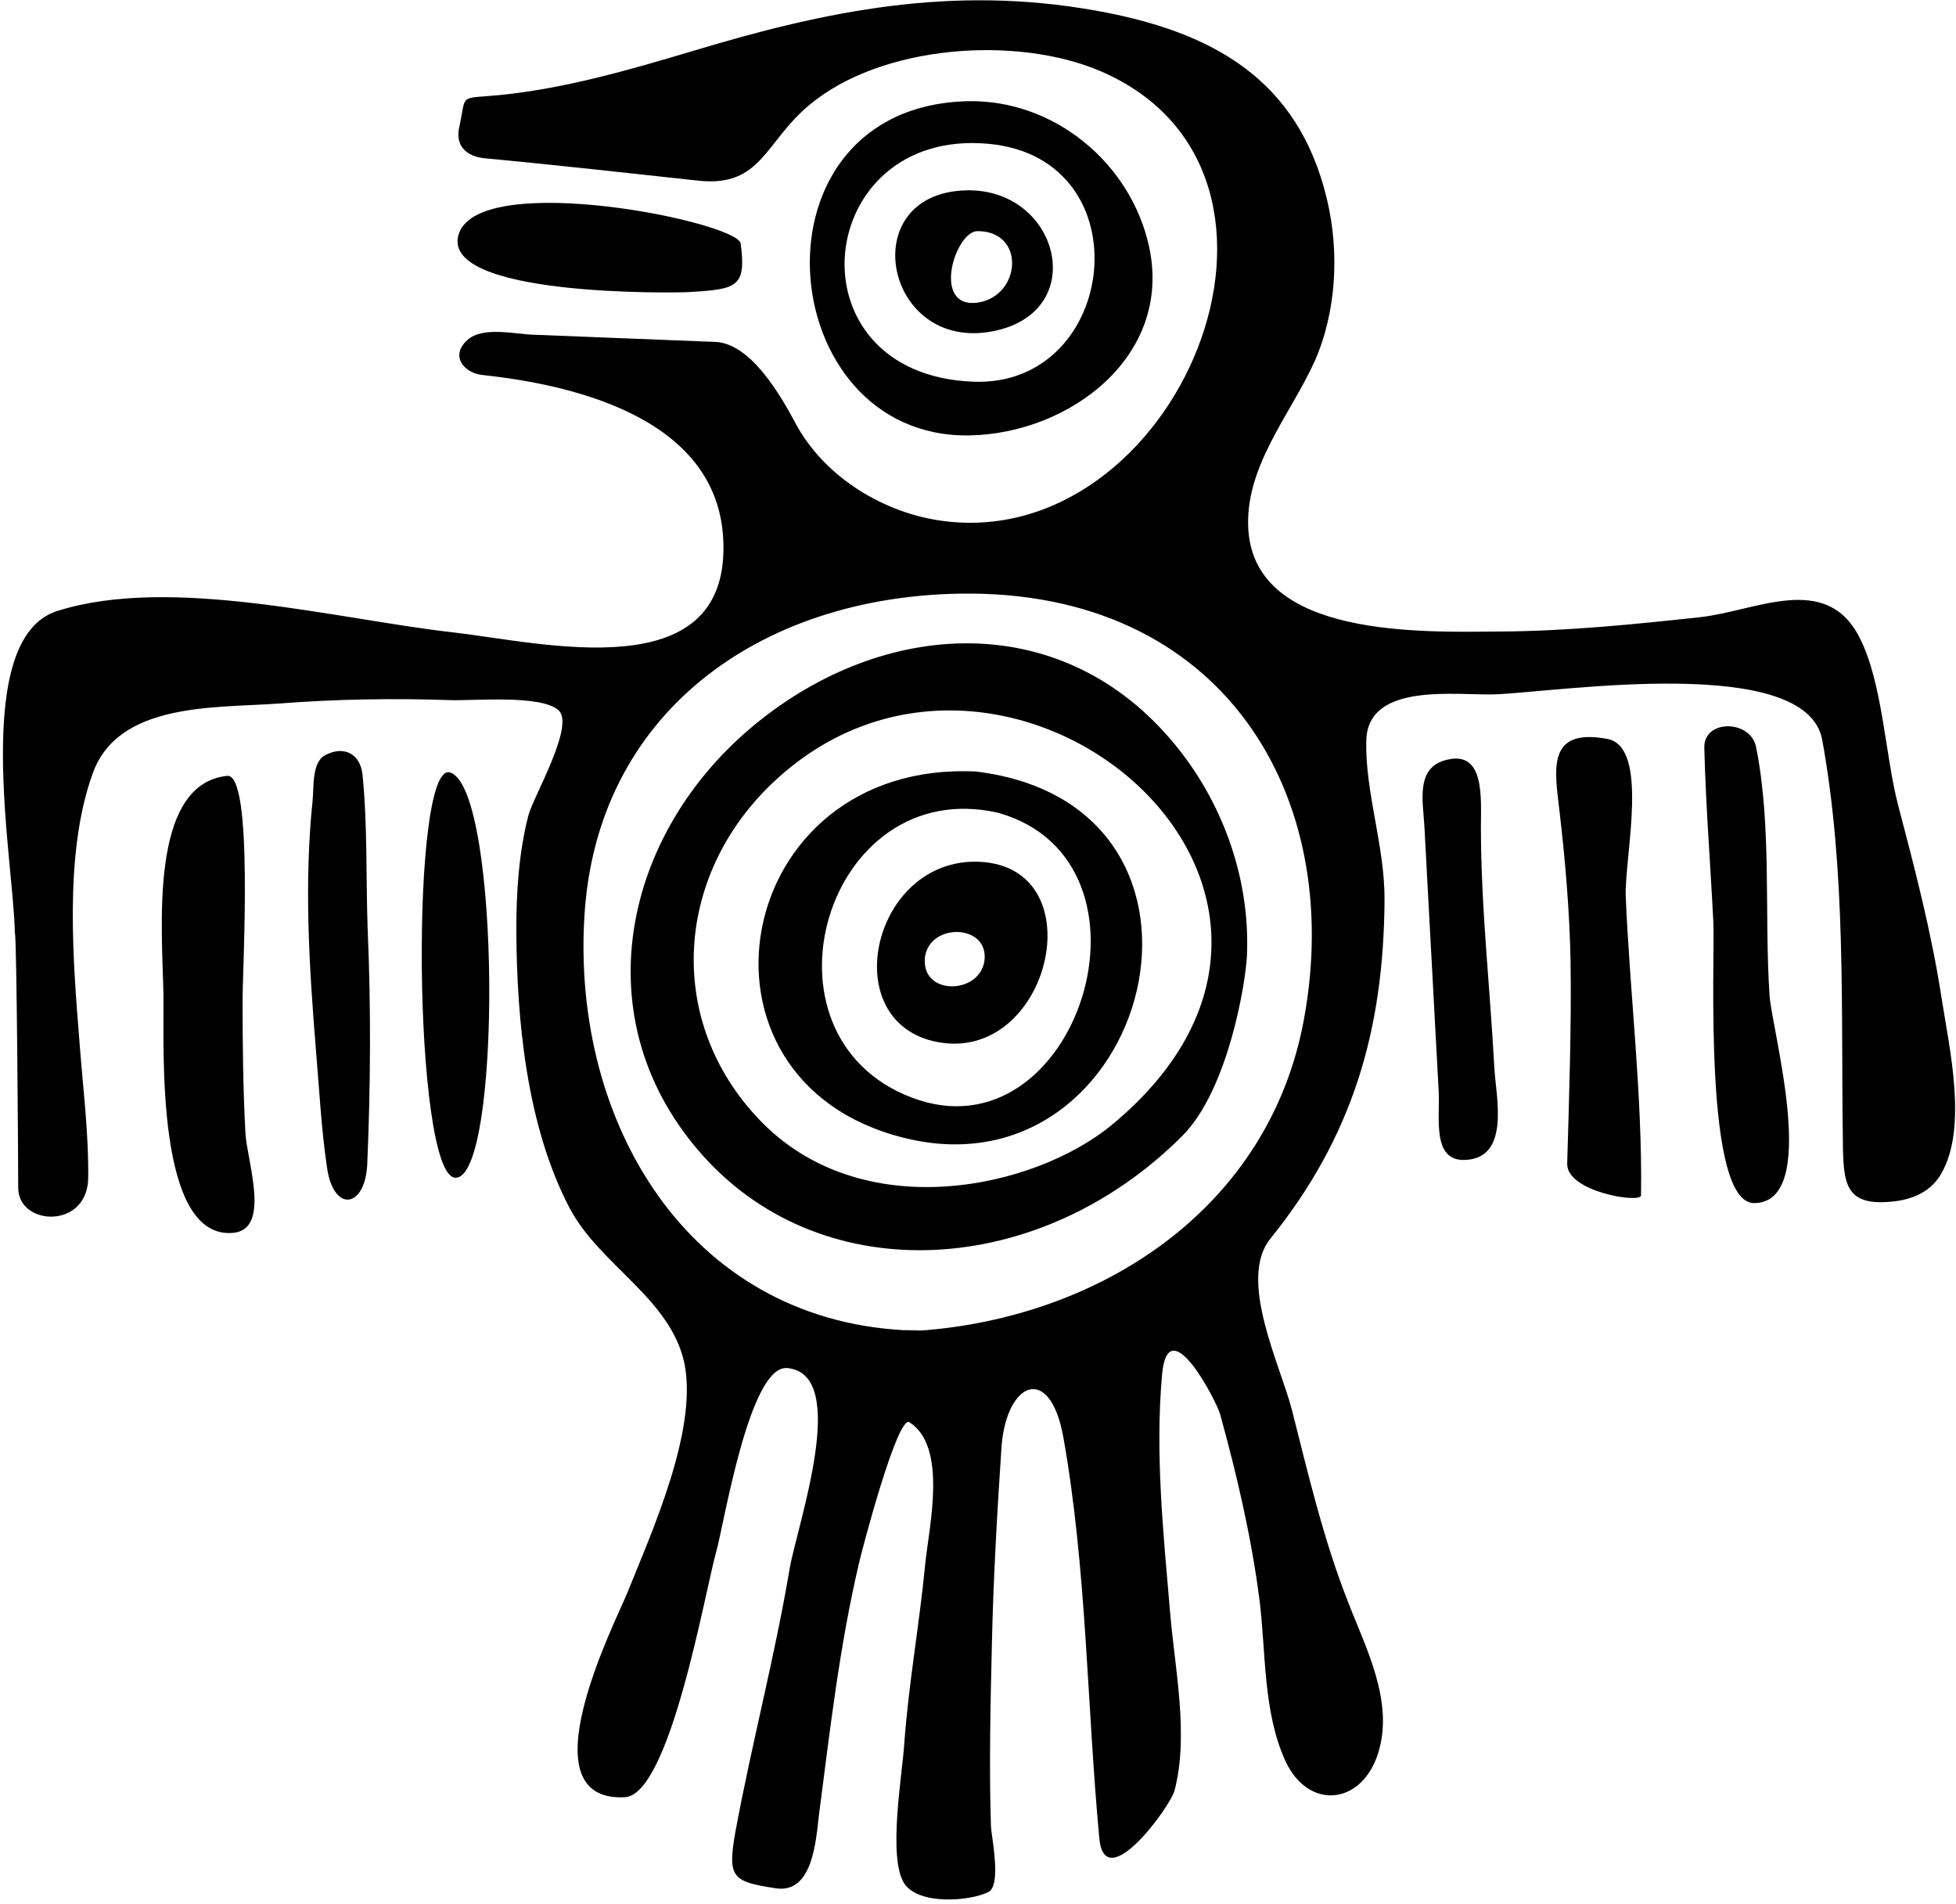 <?xml version="1.0" encoding="utf-8"?>
<!-- Generator: Adobe Illustrator 21.0.2, SVG Export Plug-In . SVG Version: 6.00 Build 0)  -->
<svg version="1.1" id="hero-tribal-bird-vector" xmlns="http://www.w3.org/2000/svg" xmlns:xlink="http://www.w3.org/1999/xlink"
	 x="0px" y="0px" viewBox="0 0 408 397" style="enable-background:new 0 0 408 397;" xml:space="preserve">
<path d="M188.6,277.4c1.1,0.1,2.1,0.1,3.3,0.1C193.8,277.4,189.6,277.4,188.6,277.4z"/>
<path d="M405,208.2c-2.1-13.7-5.6-27.1-9.1-40.4c-2.7-10.4-3.2-25.6-8.1-35c-7-13.5-21.5-5.4-33.1-4.1c-13.8,1.5-27.7,2.9-41.6,3
	c-16.1,0.1-51.1,1.5-52.7-21.1c-0.9-13.1,8.7-24,13.8-35.2c4.6-10.4,5.2-22.9,2.6-33.8c-6-25.3-24.2-35.1-48.3-39.4
	c-29.7-5.3-55.8-0.1-84.2,8.5c-13.1,3.9-26.2,7.7-39.8,9.1c-9.1,0.9-7.1-0.5-8.7,6.7c-0.9,3.9,1.5,6.1,5.2,6.5
	c15,1.4,30,3.1,44.9,4.7c12.9,1.3,13.7-8.1,22.8-15.7c15-12.7,43.4-14.7,61-7.1c49.4,21.4,15.6,101.3-34,93.6
	c-12.1-1.9-24-9.4-29.8-20.3c-3-5.6-9.3-16.7-16.8-16.9c-12.6-0.5-25.3-1-37.9-1.5c-3.7-0.1-10.5-1.8-13.7,1.1
	c-3.7,3.3-0.7,6.9,3.1,7.3c20.6,2.2,49.9,9.7,50.3,35.4c0.6,29.9-37.4,20.5-56.2,18.3c-24.2-2.7-58.9-12-82.7-4.5
	c-18.3,5.7-9.1,52.3-8.9,67.2c0.4,0,0.7,48.6,0.7,53.2c0.1,7.9,14.5,8.6,14.6-2.2c0.1-9-1-17.9-1.7-26.8
	c-1.4-17.7-3.5-40.4,2.6-57.4c5.3-15.1,25.8-13.7,39.1-14.7c11.7-0.9,23.6-1.1,35.3-0.7c4.9,0.2,19-1.2,22.8,2.1
	c3.5,3.2-5.3,18.1-6.3,22c-2,7.9-2.5,15.9-2.5,24c0.1,18.9,2.2,40.8,11.1,57.8c6.3,12,21.2,18.9,24,32.6c2.7,14-6.9,35.1-12,47.8
	c-2.5,6.1-21.6,43.5-0.5,42.5c9.5-0.4,16.8-43.2,19.1-51.2c1.6-5.6,6.9-39,14.8-38.3c13.3,1.2,2,33,0.5,41.9
	c-3.1,18.4-7.9,36.4-11.3,54.8c-1.7,9.6-0.7,10.4,8.5,11.8c7.7,1.1,8.3-10.2,8.9-15.1c2.3-17.7,4.3-35.4,8.4-52.8
	c0.5-2.3,8-30.9,10.5-29.3c8,5.1,4.1,21.7,3.3,29.5c-1.2,12.6-3.5,25.1-4.4,37.8c-0.4,6.2-3.5,23.8,0.1,29
	c3.1,4.4,13.5,3.6,17.4,1.7c2.9-1.3,0.7-11.5,0.6-13.8c-0.4-12.6-0.1-25.4,0.2-38c0.3-13.7,1.1-27.4,2-41c1-13.7,10.1-17.6,12.9-2.1
	c4.9,27.5,4.9,55.8,7.5,83.6c1.1,12.3,14.8-6.5,15.7-9.9c3-11.5,0.1-25.2-0.9-36.8c-1.4-16.6-3.2-33.3-1.7-50
	c1.3-13.8,11.3,5.5,12.1,8.3c3.5,12.7,6.5,25.5,8.2,38.6c1.4,11.1,0.7,23.3,5.4,33.7c4.8,10.4,16,9.3,19.4-1.7
	c3.3-10.7-2.6-21.8-6.3-31.4c-5.1-12.9-8.3-26.6-11.7-40c-2.4-9.4-11.4-27.3-4.5-35.8c17.1-21.2,23.6-43.3,23.8-70.5
	c0.1-11.3-4.1-22.6-3.8-33.4c0.3-12.3,19-9.3,27-9.6c13.7-0.6,64.8-8.5,68.1,9.5c5,27.5,3.9,55.8,4.3,83.6c0.1,9.1,0.4,13.9,11,12.6
	c3.9-0.5,7.5-2.2,9.5-5.7C410.5,235.2,406.6,218.5,405,208.2z M272,212.5c-7.2,39.5-42.4,62.3-80.2,65c-3.5-0.1-3.9-0.1-3.3-0.1
	c-45.1-2.5-69.2-43.4-66.6-86.3c2.5-42.2,36.3-66.6,78.3-67.3C255,122.9,280.6,165.8,272,212.5z"/>
<path d="M202.3,90.8c20.8-0.4,42.3-16.5,37.4-39.3C235.9,34,219.9,20.8,202,21.1C154.9,22.1,160.9,91.6,202.3,90.8z M206.3,30
	c32.5,3.1,27,50.8-3.3,49.6C164.1,78.1,169.5,26.5,206.3,30z"/>
<path d="M50.6,208.5c0-6.9,2.3-47.2-3.2-46.7c-16.6,1.7-13.5,32.6-13.3,46c0.1,10.8-1.7,50.9,14.6,49.3c7.8-0.8,2.9-14.7,2.5-20.7
	C50.7,227.2,50.6,217.9,50.6,208.5z"/>
<path d="M335.3,154.1c-12.8-2.4-11,6.5-10,15.1c1.2,10.3,2.1,20.8,2.3,31.2c0.2,14.1-0.3,28.2-0.7,42.3c-0.1,5.9,15.4,8.3,15.4,6.6
	c0.3-20.9-2.3-41.6-3.2-62.5C338.9,178.4,344.1,155.8,335.3,154.1z"/>
<path d="M366.3,155.8c-1.1-5.7-10.9-5.9-10.8,0.1c0.3,12.2,1.3,24.5,1.9,36.7c0.3,7.8-2.1,58.3,8.5,58.3c13.9-0.1,3.7-35.9,3.2-43.4
	C368,190.7,369.6,172.2,366.3,155.8z"/>
<path d="M76.7,194c-0.4-10.8,0-21.8-1.1-32.6c-0.5-4.2-3.9-6-7.8-3.9c-2.8,1.5-2.3,6.7-2.6,9.5c-1.8,17.3-0.7,34.8,0.7,52
	c0.7,8.1,1.1,16.3,2.3,24.4c1.3,9.5,7.9,8.7,8.4-0.5C77.3,226.6,77.4,210.3,76.7,194C76.6,192.4,76.7,193.2,76.7,194z"/>
<path d="M76.7,194C76.8,195.6,76.8,194.8,76.7,194L76.7,194z"/>
<path d="M308.9,172.4c0,0.4,0,0.7,0,0.8C308.9,173.2,308.9,173,308.9,172.4c0-0.5,0-0.7,0-0.8C308.9,171.8,308.9,172,308.9,172.4
	c0-5.9,0.9-16.1-7.3-13.9c-6.3,1.6-4.8,8.5-4.5,13.6c1,18.5,2,37,3,55.6c0.3,5.2-1.5,14.4,5.4,14.2c9.7-0.3,6.5-13.3,6.2-19.3
	C310.8,205.9,308.9,189.1,308.9,172.4z"/>
<path d="M93.9,161.1c-8.4-2.7-7.7,83.7,1,84.5C104.7,246.4,104.5,164.5,93.9,161.1z"/>
<path d="M143.9,60.9c9.8-0.6,11.8-1,10.6-10.1c-0.6-4.5-53.6-15.3-58.7-2.3C90.7,62,141.4,61.1,143.9,60.9z"/>
<path d="M157.7,150.9c-28,22.8-36.4,62.1-10.9,90.3c25.2,27.9,70.1,25.4,99.8-4.3c9.7-9.7,13.3-32.4,13.5-37.7
	c0.7-16.3-5.3-32.7-16-45.1C220.8,127,184.4,129.1,157.7,150.9z M231.9,234.6c-16.4,13.5-52.5,21.2-73.7-1.3
	c-19-20.1-17.5-49.4,1.7-68.8C207.8,116.4,291.9,185,231.9,234.6z"/>
<path d="M207,69.1c20.6-3.9,14-30-5.6-29.4C178.1,40.4,184.5,73.4,207,69.1z M203.9,48.2c10.1,0,9.1,13.5,0.1,14.9
	C194.2,64.5,199.2,48.2,203.9,48.2z"/>
<path d="M203.6,160.9c-51.1-2.5-63.1,64.5-15,76.4C240,250.1,261.6,168,203.6,160.9z M190.2,228.9c-34-12.9-18-67.6,18-59.4
	C244.4,179.7,224.7,242,190.2,228.9z"/>
<path d="M203,179.7c-21.4,0.4-28.4,33.6-7.5,37.6C219.4,221.9,229,179.4,203,179.7z M192.9,200.2c0,0.2,0,0.3,0,0.5
	C192.9,200.5,192.9,200.4,192.9,200.2C193,198.4,193,199.3,192.9,200.2c0.3-7.6,12.7-7.8,12.5-0.5
	C205.1,207.3,192.6,207.9,192.9,200.2z"/>
</svg>

